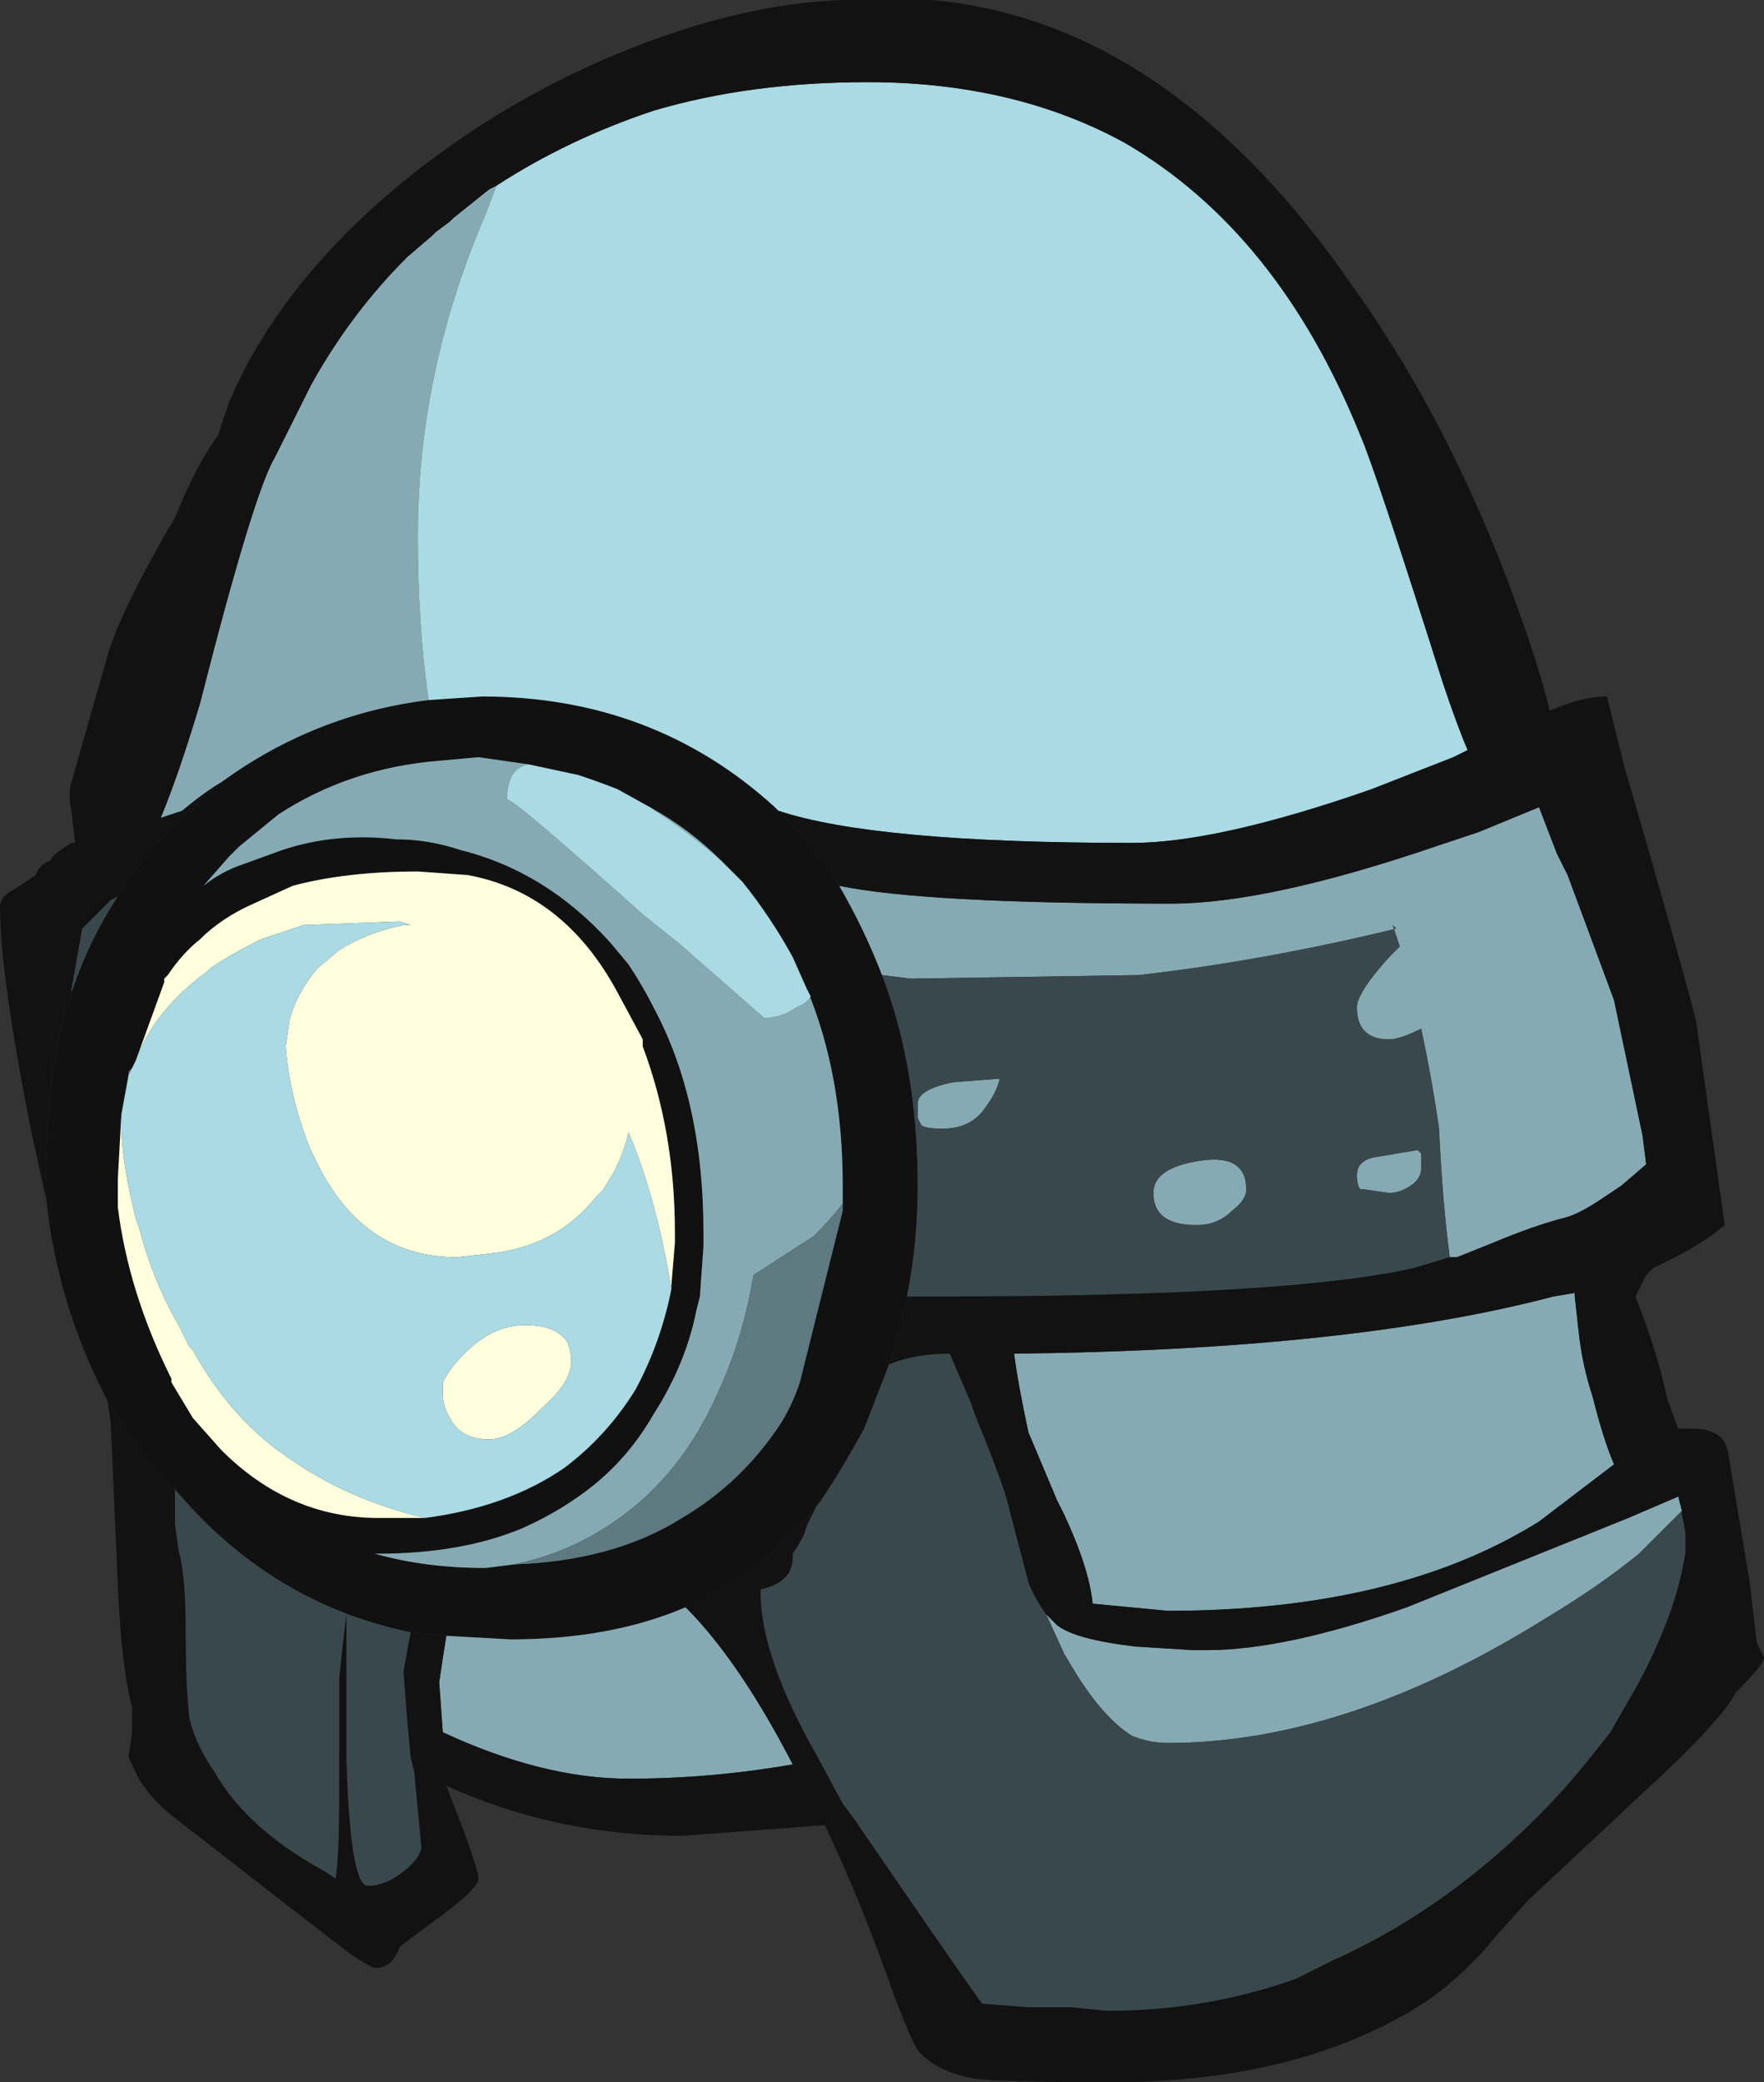 <?xml version="1.0" encoding="UTF-8" standalone="no"?>
<svg xmlns:ffdec="https://www.free-decompiler.com/flash" xmlns:xlink="http://www.w3.org/1999/xlink" ffdec:objectType="shape" height="29.15px" width="24.7px" xmlns="http://www.w3.org/2000/svg">
  <rect width="100%" height="100%" fill="#333333" stroke="none"/>
  <g transform="matrix(1.0, 0.0, 0.0, 1.0, 12.1, 15.5)">
    <path d="M-10.6 4.1 Q-11.3 2.75 -11.45 1.3 L-11.45 0.75 Q-11.45 -0.55 -11.1 -1.6 -10.85 -2.35 -10.45 -2.95 -10.1 -3.55 -9.55 -4.05 L-9.0 -4.55 Q-7.7 -5.5 -6.1 -5.7 L-5.35 -5.75 Q-2.95 -5.75 -1.25 -4.2 L-1.15 -4.1 Q-0.7 -3.65 -0.35 -3.1 0.0 -2.5 0.25 -1.85 0.75 -0.55 0.75 1.1 0.75 1.9 0.6 2.65 0.5 3.15 0.35 3.6 L0.0 4.5 Q-0.3 5.05 -0.6 5.5 -1.35 6.5 -2.5 7.0 -3.55 7.45 -4.95 7.45 L-5.85 7.4 -6.35 7.35 Q-8.3 6.95 -9.65 5.35 L-9.9 5.1 Q-10.3 4.6 -10.6 4.1 M-4.7 -4.8 L-5.4 -4.9 -5.95 -4.85 Q-7.2 -4.75 -8.2 -4.1 L-8.75 -3.65 -8.9 -3.5 -9.25 -3.1 Q-9.0 -3.3 -8.7 -3.4 L-8.15 -3.6 Q-7.4 -3.85 -6.55 -3.75 -6.1 -3.75 -5.65 -3.6 -4.45 -3.3 -3.55 -2.3 L-3.3 -2.0 Q-3.1 -1.7 -2.95 -1.4 -2.25 -0.1 -2.25 1.75 L-2.25 1.95 -2.3 2.65 -2.35 2.85 Q-2.5 3.6 -2.95 4.3 -3.35 5.0 -4.0 5.45 -4.35 5.7 -4.8 5.9 -5.65 6.25 -6.8 6.25 L-6.85 6.25 Q-6.15 6.45 -5.3 6.45 L-4.9 6.4 Q-3.5 6.35 -2.55 5.75 -1.7 5.25 -1.15 4.4 -1.0 4.15 -0.9 3.85 L-0.3 1.45 -0.3 1.35 -0.3 1.1 Q-0.3 -0.45 -0.8 -1.65 L-1.0 -2.1 Q-1.3 -2.65 -1.7 -3.15 L-1.85 -3.3 -2.0 -3.45 Q-2.45 -3.9 -3.0 -4.2 L-3.45 -4.45 Q-3.7 -4.55 -4.0 -4.65 L-4.7 -4.8 M-2.7 2.55 L-2.7 2.5 -2.65 1.9 -2.65 1.75 Q-2.65 0.35 -3.1 -0.85 L-3.1 -0.95 -3.45 -1.6 Q-4.2 -3.0 -5.55 -3.25 L-6.25 -3.3 Q-7.25 -3.3 -8.0 -3.1 L-8.55 -2.85 Q-9.0 -2.65 -9.3 -2.35 -9.55 -2.15 -9.75 -1.85 L-9.8 -1.8 -9.8 -1.75 -10.2 -0.65 -10.25 -0.55 -10.3 -0.5 -10.3 -0.45 -10.4 0.1 -10.45 1.0 -10.45 1.4 Q-10.3 2.6 -9.7 3.8 L-9.7 3.85 -9.4 4.35 -9.0 4.8 Q-8.05 5.75 -6.8 5.75 L-6.15 5.75 Q-5.0 5.6 -4.2 5.05 -3.6 4.6 -3.2 3.95 -2.85 3.3 -2.7 2.55" fill="#111111" fill-rule="evenodd" stroke="none"/>
    <path d="M-9.0 -4.55 Q-9.25 -4.4 -9.55 -4.15 L-9.85 -4.05 Q-9.6 -4.65 -9.3 -5.65 -8.55 -8.6 -8.25 -9.1 L-7.75 -10.1 Q-7.2 -11.1 -6.4 -11.9 L-6.05 -12.2 -6.0 -12.25 -5.8 -12.4 -5.75 -12.45 -5.25 -12.85 -5.15 -12.9 -5.3 -12.5 Q-6.25 -10.3 -6.25 -8.0 -6.25 -6.75 -6.1 -5.7 -7.7 -5.5 -9.0 -4.55 M-0.35 -3.1 Q0.85 -2.85 4.3 -2.85 5.65 -2.85 8.0 -3.65 L8.6 -3.85 9.45 -4.2 9.7 -3.55 9.85 -3.25 10.5 -1.5 10.9 0.4 10.95 0.8 10.6 1.1 10.3 1.3 Q10.0 1.5 9.8 1.55 9.4 1.65 8.8 1.9 L8.3 2.1 8.2 2.1 Q8.1 1.35 8.05 0.3 7.95 -0.4 7.8 -1.1 7.5 -0.95 7.35 -0.95 7.05 -0.95 6.95 -1.15 6.9 -1.25 6.9 -1.4 6.9 -1.6 7.35 -2.1 L7.5 -2.25 7.4 -2.55 7.45 -2.5 Q5.6 -2.05 3.85 -1.85 L0.65 -1.8 0.25 -1.85 Q0.0 -2.5 -0.35 -3.1 M2.55 7.1 L2.7 7.25 Q2.95 7.45 3.8 7.55 L4.6 7.6 4.8 7.6 Q5.9 7.6 7.6 7.0 L10.7 5.75 11.4 5.45 11.45 5.65 10.85 6.25 Q10.3 6.7 9.55 7.15 6.75 8.9 4.25 8.9 4.0 8.9 3.75 8.8 3.35 8.55 2.95 7.9 L2.8 7.65 2.55 7.1 M-2.5 7.0 Q-1.75 7.75 -1.0 9.2 -2.15 9.4 -3.3 9.4 -4.5 9.4 -5.9 8.75 L-5.95 8.05 Q-5.9 7.7 -5.85 7.4 L-4.95 7.45 Q-3.55 7.45 -2.5 7.0 M-4.9 6.4 L-5.3 6.45 Q-6.15 6.45 -6.85 6.25 L-6.8 6.25 Q-5.65 6.25 -4.8 5.9 -4.35 5.7 -4.0 5.45 -3.35 5.0 -2.95 4.3 -2.5 3.6 -2.35 2.85 L-2.3 2.65 -2.25 1.95 -2.25 1.75 Q-2.25 -0.1 -2.95 -1.4 -3.1 -1.7 -3.3 -2.0 L-3.55 -2.3 Q-4.45 -3.3 -5.65 -3.6 -6.1 -3.75 -6.55 -3.75 -7.4 -3.85 -8.15 -3.6 L-8.7 -3.4 Q-9.0 -3.3 -9.25 -3.1 L-8.9 -3.5 -8.75 -3.65 -8.2 -4.1 Q-7.2 -4.75 -5.95 -4.85 L-5.4 -4.9 -4.7 -4.8 Q-5.0 -4.75 -5.0 -4.3 -5.0 -4.4 -3.1 -2.7 L-2.6 -2.3 -1.4 -1.25 Q-1.15 -1.25 -0.95 -1.4 -0.8 -1.45 -0.75 -1.55 L-0.8 -1.65 Q-0.3 -0.45 -0.3 1.1 L-0.3 1.35 Q-0.5 1.6 -0.7 1.8 L-1.55 2.35 Q-1.7 3.25 -2.05 4.0 -2.6 5.25 -3.65 5.9 -4.2 6.25 -4.9 6.4 M-3.45 -4.45 L-3.0 -4.2 Q-2.45 -3.9 -2.0 -3.45 L-1.85 -3.3 -2.0 -3.45 Q-2.4 -3.8 -2.85 -4.1 L-3.0 -4.2 -3.45 -4.45 M1.9 -0.4 Q1.85 -0.2 1.7 0.0 1.5 0.3 1.1 0.3 0.85 0.3 0.8 0.25 L0.75 0.15 Q0.75 0.1 0.75 -0.05 0.75 -0.25 1.25 -0.35 L1.9 -0.4 M9.95 2.6 L9.95 2.65 10.0 3.1 Q10.05 3.6 10.2 4.05 10.35 4.65 10.5 5.0 L9.45 5.8 Q7.45 7.05 4.25 7.05 L3.2 6.95 Q3.15 6.45 2.8 5.7 L2.7 5.5 2.3 4.55 Q2.15 3.85 2.1 3.45 6.8 3.4 9.65 2.65 L9.95 2.6 M7.8 0.65 L7.8 0.85 Q7.8 1.0 7.65 1.1 7.5 1.2 7.35 1.2 L7.0 1.15 6.95 1.15 Q6.9 1.1 6.9 0.95 6.9 0.75 7.15 0.7 L7.75 0.6 7.8 0.65 M5.15 1.45 Q4.95 1.65 4.65 1.65 4.05 1.65 4.05 1.2 4.05 0.85 4.7 0.75 5.35 0.65 5.35 1.15 5.35 1.3 5.15 1.45" fill="#86aab3" fill-rule="evenodd" stroke="none"/>
    <path d="M-10.3 -0.45 L-10.3 -0.5 -10.25 -0.55 -10.3 -0.45" fill="#666666" fill-rule="evenodd" stroke="none"/>
    <path d="M-10.2 -0.65 L-9.8 -1.75 -9.8 -1.8 -9.75 -1.85 Q-9.55 -2.15 -9.3 -2.35 -9.0 -2.65 -8.55 -2.85 L-8.0 -3.1 Q-7.25 -3.3 -6.25 -3.3 L-5.55 -3.25 Q-4.2 -3.0 -3.45 -1.6 L-3.1 -0.95 -3.1 -0.85 Q-2.65 0.35 -2.65 1.75 L-2.65 1.9 -2.7 2.5 -2.7 2.55 Q-2.9 1.3 -3.3 0.35 -3.35 0.6 -3.5 0.9 L-3.65 1.15 -3.75 1.25 Q-4.3 1.95 -5.25 2.05 L-5.7 2.1 Q-6.95 2.1 -7.6 0.9 L-7.75 0.6 Q-8.05 -0.15 -8.1 -0.85 L-8.05 -1.2 Q-7.95 -1.6 -7.65 -1.95 L-7.35 -2.2 Q-6.95 -2.45 -6.45 -2.55 L-6.35 -2.55 -6.5 -2.6 -7.85 -2.55 Q-8.15 -2.45 -8.45 -2.35 -8.85 -2.15 -9.15 -1.95 L-9.2 -1.9 Q-9.95 -1.35 -10.2 -0.65 M-6.15 5.75 L-6.8 5.75 Q-8.05 5.75 -9.0 4.8 L-9.4 4.35 -9.7 3.85 -9.7 3.8 Q-10.3 2.6 -10.45 1.4 L-10.45 1.0 -10.4 0.1 -10.4 0.25 Q-10.4 0.75 -10.2 1.55 L-10.15 1.7 Q-9.95 2.45 -9.6 3.05 L-9.45 3.35 -9.4 3.4 Q-8.85 4.4 -8.0 4.95 -7.2 5.5 -6.15 5.75 M-4.75 3.05 Q-4.3 3.05 -4.15 3.3 -4.1 3.45 -4.1 3.55 -4.1 3.85 -4.5 4.2 L-4.55 4.25 Q-4.95 4.65 -5.25 4.65 -5.65 4.65 -5.8 4.35 -5.9 4.2 -5.9 4.0 L-5.9 3.85 Q-5.8 3.65 -5.6 3.45 -5.2 3.05 -4.75 3.05" fill="#ffffdd" fill-rule="evenodd" stroke="none"/>
    <path d="M-5.15 -12.9 Q-4.15 -13.55 -2.95 -13.95 -1.6 -14.35 0.05 -14.35 2.1 -14.35 3.65 -13.5 5.8 -12.25 6.95 -9.4 7.15 -8.95 8.1 -5.95 8.3 -5.35 8.45 -5.0 L8.25 -4.9 7.1 -4.45 Q4.95 -3.7 3.75 -3.7 0.15 -3.7 -1.2 -4.15 L-1.25 -4.2 Q-2.95 -5.75 -5.35 -5.75 L-6.1 -5.7 Q-6.25 -6.75 -6.25 -8.0 -6.25 -10.3 -5.3 -12.5 L-5.15 -12.9 M-0.8 -1.65 L-0.75 -1.55 Q-0.8 -1.45 -0.95 -1.4 -1.15 -1.25 -1.4 -1.25 L-2.6 -2.3 -3.1 -2.7 Q-5.0 -4.4 -5.0 -4.3 -5.0 -4.75 -4.7 -4.8 L-4.0 -4.65 Q-3.7 -4.55 -3.45 -4.45 L-3.0 -4.2 -2.85 -4.1 Q-2.4 -3.8 -2.0 -3.45 L-1.85 -3.3 -1.7 -3.15 Q-1.3 -2.65 -1.0 -2.1 L-0.8 -1.65 M-2.7 2.55 Q-2.85 3.3 -3.2 3.95 -3.6 4.6 -4.2 5.05 -5.0 5.6 -6.15 5.75 -7.2 5.5 -8.0 4.95 -8.85 4.4 -9.4 3.4 L-9.45 3.35 -9.6 3.05 Q-9.95 2.45 -10.15 1.7 L-10.2 1.55 Q-10.4 0.75 -10.4 0.25 L-10.4 0.1 -10.3 -0.45 -10.25 -0.55 -10.2 -0.65 Q-9.95 -1.35 -9.2 -1.9 L-9.15 -1.95 Q-8.85 -2.15 -8.45 -2.35 -8.15 -2.45 -7.85 -2.55 L-6.5 -2.6 -6.35 -2.55 -6.45 -2.55 Q-6.95 -2.45 -7.35 -2.2 L-7.65 -1.95 Q-7.95 -1.6 -8.05 -1.2 L-8.1 -0.85 Q-8.05 -0.15 -7.75 0.6 L-7.6 0.9 Q-6.95 2.1 -5.7 2.1 L-5.25 2.05 Q-4.3 1.95 -3.75 1.25 L-3.65 1.15 -3.5 0.9 Q-3.35 0.6 -3.3 0.35 -2.9 1.3 -2.7 2.55 M-4.75 3.05 Q-5.2 3.05 -5.6 3.45 -5.8 3.65 -5.9 3.85 L-5.9 4.0 Q-5.9 4.2 -5.8 4.35 -5.65 4.65 -5.25 4.65 -4.95 4.65 -4.55 4.25 L-4.5 4.2 Q-4.1 3.85 -4.1 3.55 -4.1 3.45 -4.15 3.3 -4.3 3.05 -4.75 3.05" fill="#aadae3" fill-rule="evenodd" stroke="none"/>
    <path d="M-11.1 -1.6 L-11.1 -1.65 -10.95 -2.5 -10.55 -2.9 -10.45 -2.95 Q-10.85 -2.35 -11.1 -1.6 M8.2 2.1 L7.7 2.25 Q5.95 2.65 1.05 2.65 L0.6 2.65 Q0.75 1.9 0.75 1.1 0.75 -0.55 0.25 -1.85 L0.65 -1.8 3.85 -1.85 Q5.6 -2.05 7.45 -2.5 L7.4 -2.55 7.5 -2.25 7.35 -2.1 Q6.9 -1.6 6.9 -1.4 6.9 -1.25 6.95 -1.15 7.05 -0.95 7.35 -0.95 7.5 -0.95 7.8 -1.1 7.95 -0.4 8.05 0.3 8.1 1.35 8.2 2.1 M0.35 3.6 Q0.7 3.45 1.2 3.45 L1.5 4.15 1.55 4.3 Q1.9 5.15 2.0 5.5 L2.3 6.65 Q2.4 6.9 2.55 7.1 L2.8 7.65 2.95 7.9 Q3.35 8.55 3.75 8.8 4.0 8.9 4.25 8.9 6.75 8.9 9.55 7.15 10.3 6.7 10.85 6.25 L11.45 5.65 11.45 5.7 11.5 5.95 11.5 6.25 11.45 6.5 Q11.3 7.2 10.85 8.05 L10.45 8.75 10.25 9.0 Q9.75 9.65 9.1 10.25 7.9 11.35 6.55 11.95 L6.05 12.2 Q4.8 12.65 3.4 12.65 L2.9 12.6 2.3 12.6 1.65 12.55 Q1.15 11.85 -0.15 9.95 L-0.3 9.75 -0.65 9.1 Q-1.45 7.7 -1.45 6.8 L-1.45 6.75 Q-1.0 6.65 -1.0 6.3 L-1.0 6.25 Q-0.9 6.1 -0.85 6.0 L-0.8 5.85 -0.65 5.55 -0.6 5.5 Q-0.3 5.05 0.0 4.5 L0.35 3.6 M-6.35 7.35 L-6.45 7.9 -6.4 8.55 -6.35 9.1 -6.3 9.3 -6.2 10.35 Q-6.2 10.5 -6.45 10.7 -6.7 10.9 -6.95 10.9 -7.2 10.9 -7.25 9.1 L-7.25 7.1 Q-7.3 7.5 -7.35 8.0 L-7.35 9.6 Q-7.35 10.5 -7.4 10.8 L-7.55 10.7 Q-8.65 10.1 -9.1 9.3 -9.35 8.95 -9.45 8.55 -9.5 8.1 -9.5 7.35 -9.5 6.55 -9.6 6.2 L-9.65 5.85 -9.65 5.35 Q-8.3 6.95 -6.35 7.35 M1.9 -0.4 L1.25 -0.35 Q0.75 -0.25 0.75 -0.05 0.75 0.1 0.75 0.15 L0.8 0.25 Q0.85 0.3 1.1 0.3 1.5 0.3 1.7 0.0 1.85 -0.2 1.9 -0.4 M7.8 0.65 L7.75 0.6 7.15 0.7 Q6.9 0.75 6.9 0.95 6.9 1.1 6.95 1.15 L7.0 1.15 7.35 1.2 Q7.5 1.2 7.65 1.1 7.8 1.0 7.8 0.85 L7.8 0.65 M5.15 1.45 Q5.35 1.3 5.35 1.15 5.35 0.65 4.7 0.75 4.05 0.85 4.05 1.2 4.05 1.65 4.65 1.65 4.95 1.65 5.15 1.45" fill="#39484d" fill-rule="evenodd" stroke="none"/>
    <path d="M-11.45 1.3 L-11.65 0.4 Q-12.1 -1.85 -12.1 -2.8 -12.1 -2.95 -11.9 -3.05 L-11.6 -3.25 Q-11.55 -3.4 -11.4 -3.45 -11.35 -3.55 -11.1 -3.7 L-11.05 -3.7 -11.1 -4.15 Q-11.15 -4.4 -11.1 -4.55 L-10.6 -6.3 Q-10.45 -6.85 -9.8 -8.0 L-9.65 -8.25 Q-9.35 -9.0 -9.05 -9.4 L-8.9 -9.85 Q-8.25 -11.4 -6.7 -12.75 -5.25 -14.0 -3.45 -14.75 -1.75 -15.45 -0.3 -15.5 L-0.25 -15.5 Q3.8 -15.85 6.8 -11.55 8.1 -9.75 9.0 -7.4 9.45 -6.2 9.6 -5.55 10.05 -5.75 10.4 -5.75 L10.65 -4.75 Q11.45 -2.0 11.65 -1.2 L12.05 1.65 Q11.7 1.95 11.05 2.25 L10.95 2.35 10.8 2.65 Q11.1 3.4 11.25 4.1 L11.4 4.5 11.6 4.5 Q12.05 4.5 12.1 4.85 L12.4 6.65 12.5 7.5 12.6 7.7 Q12.6 7.8 12.2 8.2 12.0 8.6 10.85 9.65 L9.3 11.1 8.85 11.6 Q8.45 12.1 7.9 12.5 6.15 13.65 3.45 13.65 1.95 13.65 1.55 13.6 1.0 13.5 0.75 13.2 0.6 12.95 0.3 12.1 -0.1 11.0 -0.55 10.05 L-2.55 10.2 Q-4.3 10.2 -5.85 9.5 L-5.6 10.15 Q-5.4 10.7 -5.4 10.8 -5.4 10.95 -6.1 11.45 L-6.5 11.75 Q-6.6 12.05 -6.85 12.05 -6.9 12.05 -7.2 11.85 L-8.3 11.0 -9.65 9.95 Q-10.1 9.6 -10.25 9.2 L-10.3 9.1 -10.25 8.75 -10.25 8.4 Q-10.4 7.85 -10.45 6.7 L-10.55 4.4 -10.6 4.1 Q-10.3 4.6 -9.9 5.1 L-9.65 5.35 -9.65 5.85 -9.6 6.2 Q-9.5 6.55 -9.5 7.35 -9.5 8.1 -9.45 8.55 -9.35 8.95 -9.1 9.3 -8.65 10.1 -7.55 10.7 L-7.4 10.8 Q-7.35 10.5 -7.35 9.6 L-7.35 8.0 Q-7.3 7.5 -7.25 7.1 L-7.25 9.1 Q-7.2 10.9 -6.95 10.9 -6.7 10.9 -6.45 10.7 -6.2 10.5 -6.2 10.35 L-6.3 9.3 -6.35 9.1 -6.4 8.55 -6.45 7.9 -6.35 7.35 -5.85 7.4 Q-5.9 7.7 -5.95 8.05 L-5.9 8.75 Q-4.5 9.4 -3.3 9.4 -2.15 9.4 -1.0 9.2 -1.75 7.75 -2.5 7.0 -1.35 6.5 -0.6 5.5 L-0.65 5.55 -0.8 5.85 -0.85 6.0 Q-0.9 6.1 -1.0 6.25 L-1.0 6.3 Q-1.0 6.65 -1.45 6.75 L-1.45 6.8 Q-1.45 7.7 -0.65 9.1 L-0.3 9.75 -0.15 9.95 Q1.15 11.85 1.65 12.55 L2.3 12.6 2.9 12.6 3.4 12.65 Q4.8 12.65 6.05 12.2 L6.55 11.95 Q7.9 11.35 9.1 10.25 9.75 9.65 10.25 9.0 L10.45 8.75 10.85 8.05 Q11.3 7.2 11.45 6.5 L11.5 6.25 11.5 5.95 11.45 5.7 11.45 5.65 11.4 5.45 10.7 5.75 7.6 7.0 Q5.9 7.6 4.8 7.6 L4.6 7.6 3.8 7.55 Q2.95 7.45 2.7 7.25 L2.55 7.1 Q2.4 6.9 2.3 6.65 L2.0 5.5 Q1.9 5.15 1.55 4.3 L1.5 4.15 1.2 3.45 Q0.7 3.45 0.35 3.6 0.5 3.15 0.6 2.65 L1.05 2.65 Q5.95 2.65 7.7 2.25 L8.2 2.1 8.3 2.1 8.8 1.9 Q9.4 1.65 9.8 1.55 10.0 1.5 10.3 1.3 L10.6 1.1 10.95 0.8 10.9 0.4 10.5 -1.5 9.85 -3.25 9.7 -3.55 9.45 -4.2 8.6 -3.85 8.0 -3.65 Q5.65 -2.85 4.3 -2.85 0.85 -2.85 -0.35 -3.1 -0.7 -3.65 -1.15 -4.1 L-1.25 -4.2 -1.2 -4.15 Q0.15 -3.7 3.75 -3.7 4.95 -3.7 7.1 -4.45 L8.25 -4.9 8.45 -5.0 Q8.3 -5.35 8.1 -5.95 7.15 -8.95 6.95 -9.4 5.8 -12.25 3.65 -13.5 2.1 -14.35 0.05 -14.35 -1.6 -14.35 -2.95 -13.95 -4.15 -13.55 -5.15 -12.9 L-5.25 -12.85 -5.75 -12.45 -5.8 -12.4 -6.0 -12.25 -6.05 -12.2 -6.4 -11.9 Q-7.2 -11.1 -7.75 -10.1 L-8.25 -9.1 Q-8.55 -8.6 -9.3 -5.65 -9.6 -4.65 -9.85 -4.05 L-9.55 -4.15 Q-9.25 -4.4 -9.0 -4.55 L-9.55 -4.05 Q-10.1 -3.55 -10.45 -2.95 L-10.55 -2.9 -10.95 -2.5 -11.1 -1.65 -11.1 -1.6 Q-11.45 -0.55 -11.45 0.75 L-11.45 1.3 M9.95 2.6 L9.65 2.65 Q6.8 3.4 2.1 3.45 2.15 3.85 2.3 4.55 L2.7 5.5 2.8 5.7 Q3.15 6.45 3.2 6.95 L4.25 7.05 Q7.45 7.05 9.45 5.8 L10.5 5.0 Q10.35 4.65 10.2 4.05 10.05 3.6 10.0 3.1 L9.95 2.65 9.95 2.6" fill="#121212" fill-rule="evenodd" stroke="none"/>
    <path d="M-4.9 6.4 Q-4.2 6.25 -3.65 5.9 -2.6 5.25 -2.05 4.0 -1.7 3.25 -1.55 2.35 L-0.7 1.8 Q-0.5 1.6 -0.3 1.35 L-0.3 1.45 -0.9 3.85 Q-1.0 4.15 -1.15 4.4 -1.7 5.25 -2.55 5.75 -3.5 6.35 -4.9 6.4" fill="#5f7980" fill-rule="evenodd" stroke="none"/>
  </g>
</svg>
